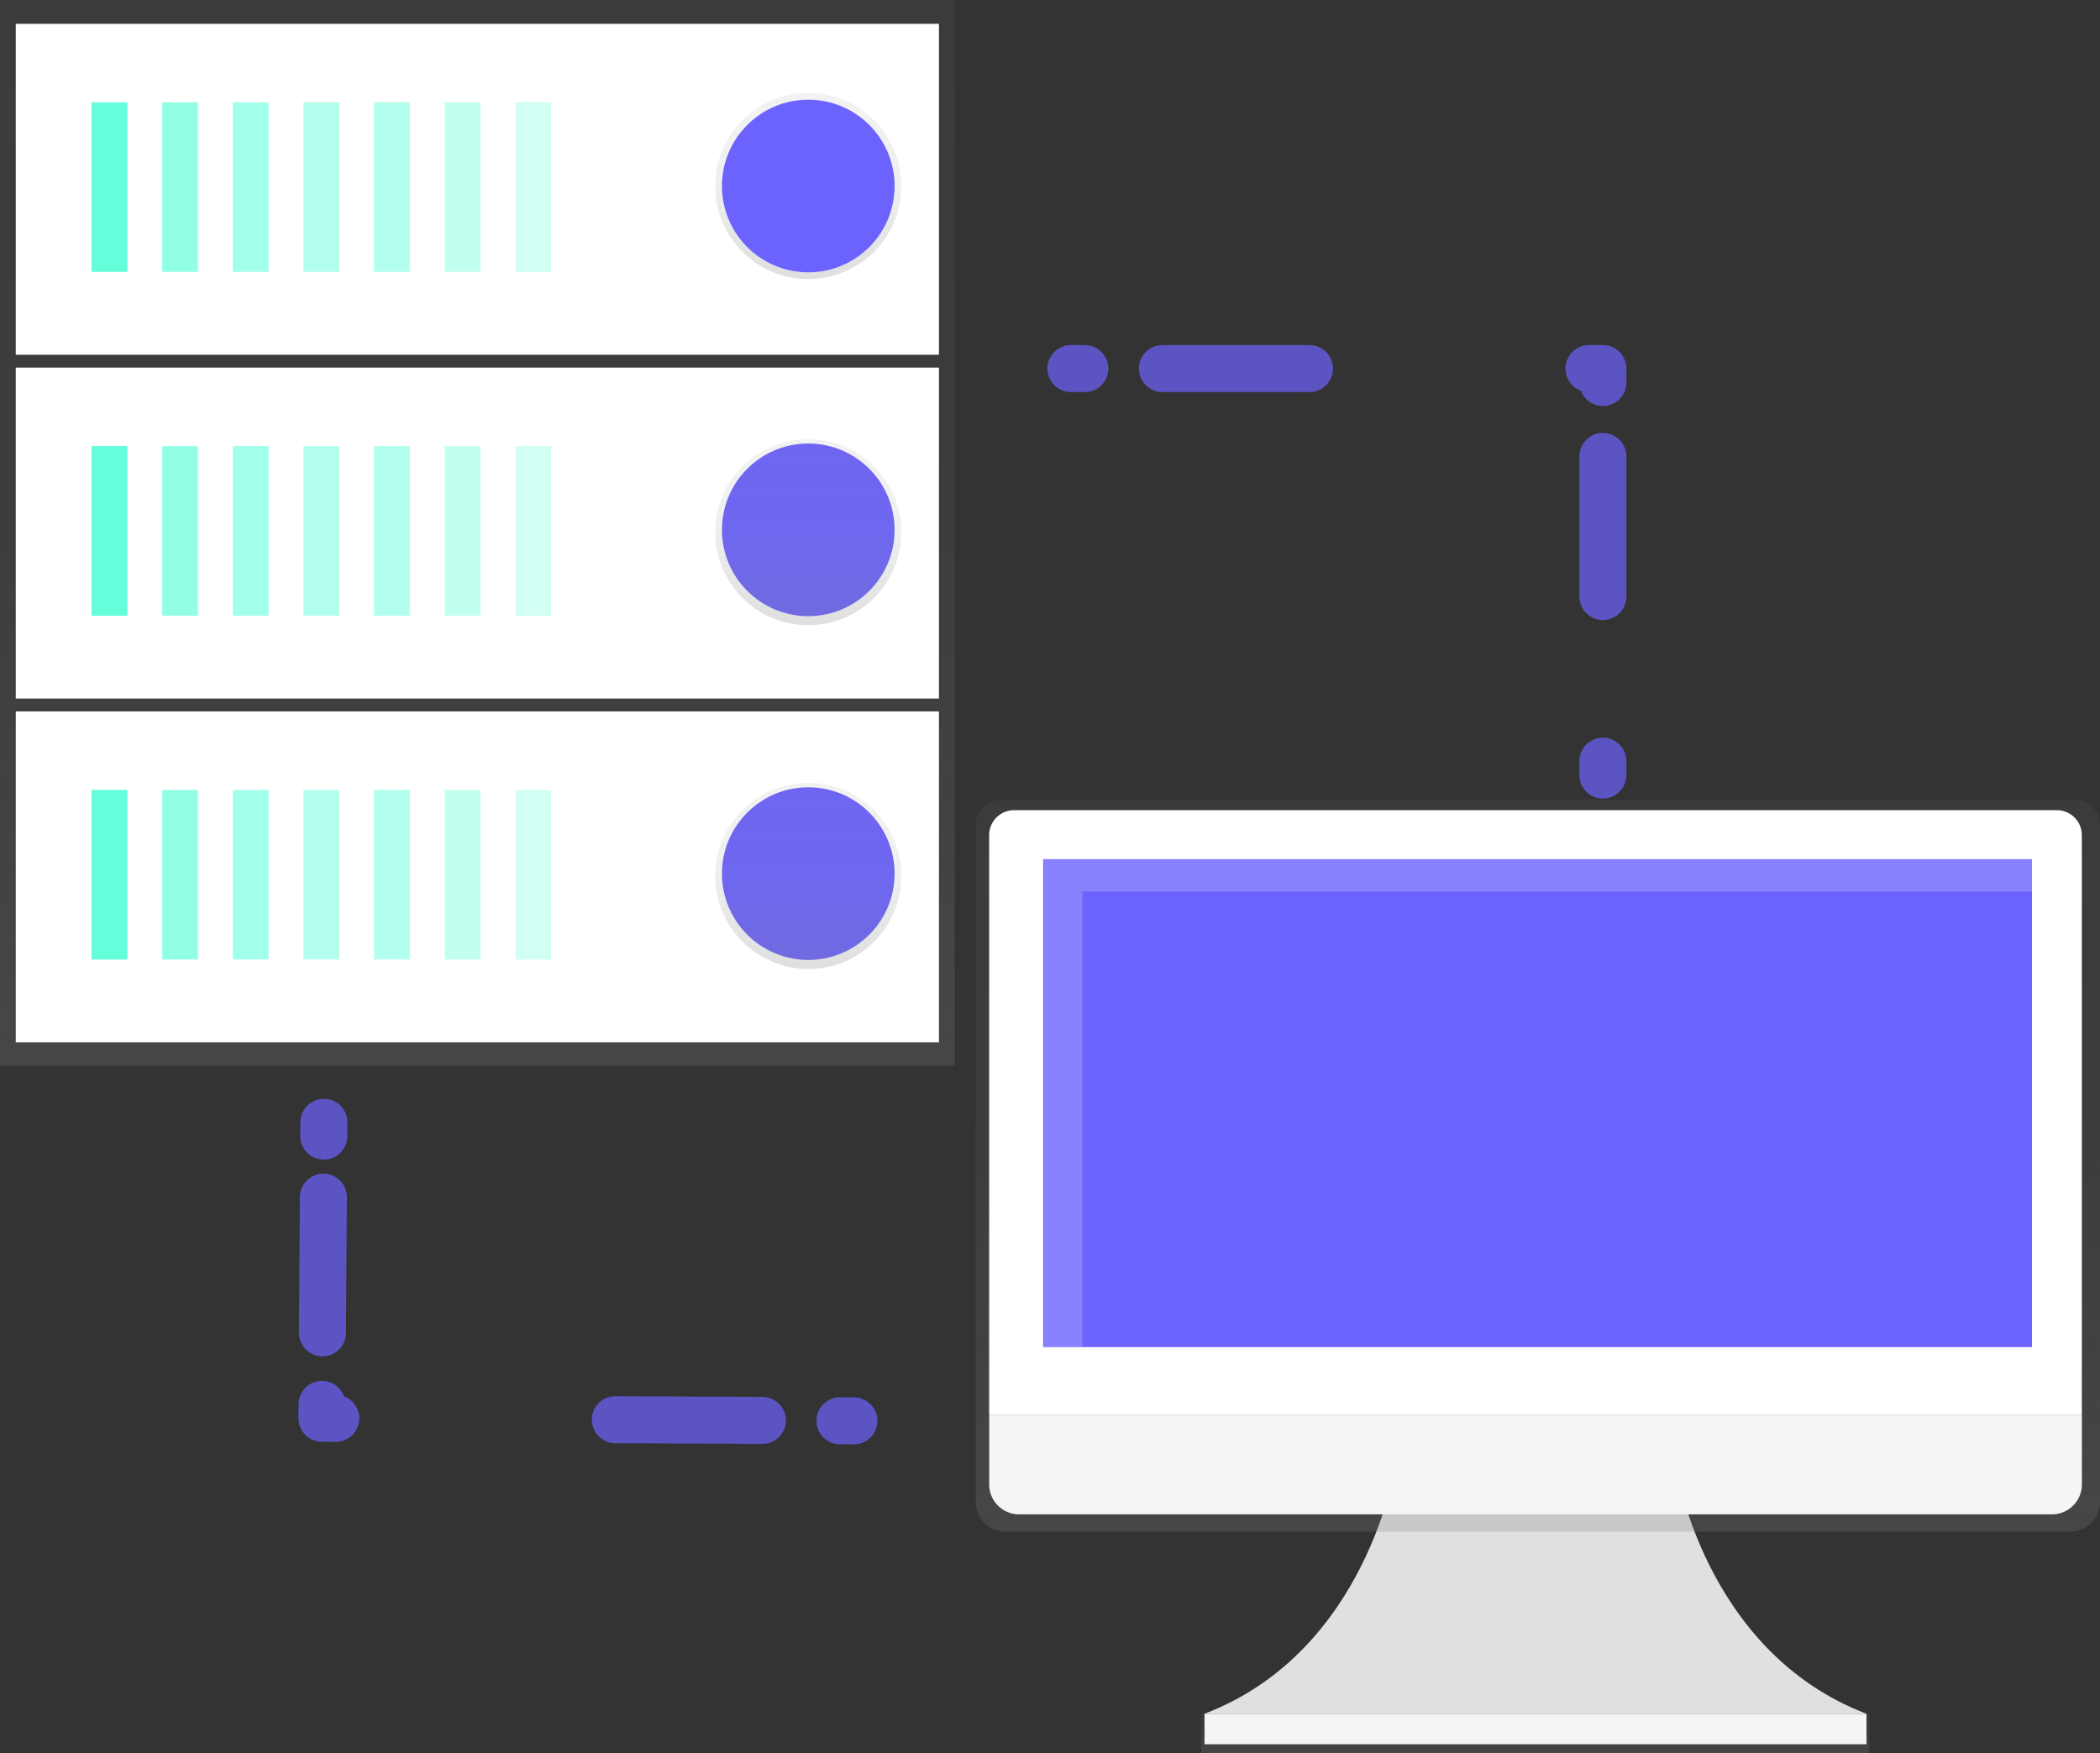 <svg xmlns="http://www.w3.org/2000/svg" xmlns:xlink="http://www.w3.org/1999/xlink" width="178.734" height="149.229" viewBox="0 0 178.734 149.229">
  <rect x="0" y="0" width="178.734" height="149.229" fill="#333333" stroke="none"/>
  <defs>
    <style>
      .cls-1 {
        fill: url(#linear-gradient);
      }

      .cls-16, .cls-2 {
        fill: #fff;
      }

      .cls-3 {
        fill: #64ffda;
      }

      .cls-4 {
        opacity: 0.7;
      }

      .cls-5 {
        opacity: 0.6;
      }

      .cls-6 {
        opacity: 0.5;
      }

      .cls-7 {
        opacity: 0.4;
      }

      .cls-8 {
        opacity: 0.3;
      }

      .cls-9 {
        fill: #6c63ff;
      }

      .cls-10, .cls-11, .cls-12, .cls-13 {
        fill: none;
        stroke: #6c63ff;
        stroke-linecap: round;
        stroke-linejoin: round;
        stroke-width: 4px;
      }

      .cls-11 {
        stroke-dasharray: 12.52 33.38;
      }

      .cls-12 {
        stroke-dasharray: 11.93 31.8;
      }

      .cls-13 {
        stroke-dasharray: 11.55 30.79;
      }

      .cls-14 {
        fill: #e0e0e0;
      }

      .cls-15 {
        fill: #f5f5f5;
      }

      .cls-16 {
        opacity: 0.2;
      }
    </style>
    <linearGradient id="linear-gradient" x1="0.5" y1="1" x2="0.5" gradientUnits="objectBoundingBox">
      <stop offset="0" stop-color="gray" stop-opacity="0.251"/>
      <stop offset="0.54" stop-color="gray" stop-opacity="0.122"/>
      <stop offset="1" stop-color="gray" stop-opacity="0.102"/>
    </linearGradient>
  </defs>
  <g id="グループ化_50" data-name="グループ化 50" transform="translate(0 0)">
    <rect id="長方形_74" data-name="長方形 74" class="cls-1" width="81.261" height="90.695"/>
    <rect id="長方形_75" data-name="長方形 75" class="cls-2" width="78.574" height="28.166" transform="translate(1.342 60.554)"/>
    <rect id="長方形_76" data-name="長方形 76" class="cls-3" width="3.045" height="14.433" transform="translate(7.792 67.235)"/>
    <g id="グループ化_30" data-name="グループ化 30" class="cls-4" transform="translate(13.802 67.235)">
      <rect id="長方形_77" data-name="長方形 77" class="cls-3" width="3.045" height="14.433"/>
    </g>
    <g id="グループ化_31" data-name="グループ化 31" class="cls-5" transform="translate(19.815 67.235)">
      <rect id="長方形_78" data-name="長方形 78" class="cls-3" width="3.045" height="14.433"/>
    </g>
    <g id="グループ化_32" data-name="グループ化 32" class="cls-6" transform="translate(25.825 67.235)">
      <rect id="長方形_79" data-name="長方形 79" class="cls-3" width="3.045" height="14.433"/>
    </g>
    <g id="グループ化_33" data-name="グループ化 33" class="cls-6" transform="translate(31.836 67.235)">
      <rect id="長方形_80" data-name="長方形 80" class="cls-3" width="3.045" height="14.433"/>
    </g>
    <g id="グループ化_34" data-name="グループ化 34" class="cls-7" transform="translate(37.846 67.235)">
      <rect id="長方形_81" data-name="長方形 81" class="cls-3" width="3.045" height="14.433"/>
    </g>
    <g id="グループ化_35" data-name="グループ化 35" class="cls-8" transform="translate(43.859 67.235)">
      <rect id="長方形_82" data-name="長方形 82" class="cls-3" width="3.045" height="14.433"/>
    </g>
    <circle id="楕円形_12" data-name="楕円形 12" class="cls-9" cx="7.347" cy="7.347" r="7.347" transform="translate(61.446 67.011)"/>
    <rect id="長方形_83" data-name="長方形 83" class="cls-2" width="78.574" height="28.166" transform="translate(1.342 31.29)"/>
    <rect id="長方形_84" data-name="長方形 84" class="cls-3" width="3.045" height="14.433" transform="translate(7.792 37.971)"/>
    <g id="グループ化_36" data-name="グループ化 36" class="cls-4" transform="translate(13.802 37.971)">
      <rect id="長方形_85" data-name="長方形 85" class="cls-3" width="3.045" height="14.433"/>
    </g>
    <g id="グループ化_37" data-name="グループ化 37" class="cls-5" transform="translate(19.815 37.971)">
      <rect id="長方形_86" data-name="長方形 86" class="cls-3" width="3.045" height="14.433"/>
    </g>
    <g id="グループ化_38" data-name="グループ化 38" class="cls-6" transform="translate(25.825 37.971)">
      <rect id="長方形_87" data-name="長方形 87" class="cls-3" width="3.045" height="14.433"/>
    </g>
    <g id="グループ化_39" data-name="グループ化 39" class="cls-6" transform="translate(31.836 37.971)">
      <rect id="長方形_88" data-name="長方形 88" class="cls-3" width="3.045" height="14.433"/>
    </g>
    <g id="グループ化_40" data-name="グループ化 40" class="cls-7" transform="translate(37.846 37.971)">
      <rect id="長方形_89" data-name="長方形 89" class="cls-3" width="3.045" height="14.433"/>
    </g>
    <g id="グループ化_41" data-name="グループ化 41" class="cls-8" transform="translate(43.859 37.971)">
      <rect id="長方形_90" data-name="長方形 90" class="cls-3" width="3.045" height="14.433"/>
    </g>
    <circle id="楕円形_13" data-name="楕円形 13" class="cls-9" cx="7.347" cy="7.347" r="7.347" transform="translate(61.446 37.75)"/>
    <rect id="長方形_91" data-name="長方形 91" class="cls-2" width="78.574" height="28.166" transform="translate(1.342 2.027)"/>
    <rect id="長方形_92" data-name="長方形 92" class="cls-3" width="3.045" height="14.433" transform="translate(7.792 8.709)"/>
    <g id="グループ化_42" data-name="グループ化 42" class="cls-4" transform="translate(13.802 8.709)">
      <rect id="長方形_93" data-name="長方形 93" class="cls-3" width="3.045" height="14.433"/>
    </g>
    <g id="グループ化_43" data-name="グループ化 43" class="cls-5" transform="translate(19.815 8.709)">
      <rect id="長方形_94" data-name="長方形 94" class="cls-3" width="3.045" height="14.433"/>
    </g>
    <g id="グループ化_44" data-name="グループ化 44" class="cls-6" transform="translate(25.825 8.709)">
      <rect id="長方形_95" data-name="長方形 95" class="cls-3" width="3.045" height="14.433"/>
    </g>
    <g id="グループ化_45" data-name="グループ化 45" class="cls-6" transform="translate(31.836 8.709)">
      <rect id="長方形_96" data-name="長方形 96" class="cls-3" width="3.045" height="14.433"/>
    </g>
    <g id="グループ化_46" data-name="グループ化 46" class="cls-7" transform="translate(37.846 8.709)">
      <rect id="長方形_97" data-name="長方形 97" class="cls-3" width="3.045" height="14.433"/>
    </g>
    <g id="グループ化_47" data-name="グループ化 47" class="cls-8" transform="translate(43.859 8.709)">
      <rect id="長方形_98" data-name="長方形 98" class="cls-3" width="3.045" height="14.433"/>
    </g>
    <circle id="楕円形_14" data-name="楕円形 14" class="cls-1" cx="7.92" cy="7.92" r="7.92" transform="translate(60.872 7.913)"/>
    <circle id="楕円形_15" data-name="楕円形 15" class="cls-1" cx="7.92" cy="7.92" r="7.92" transform="translate(60.872 37.372)"/>
    <circle id="楕円形_16" data-name="楕円形 16" class="cls-1" cx="7.92" cy="7.92" r="7.92" transform="translate(60.872 66.634)"/>
    <circle id="楕円形_17" data-name="楕円形 17" class="cls-9" cx="7.347" cy="7.347" r="7.347" transform="translate(61.446 8.486)"/>
    <g id="グループ化_48" data-name="グループ化 48" class="cls-4" transform="translate(91.146 31.371)">
      <line id="線_7" data-name="線 7" class="cls-10" x2="1.186"/>
      <line id="線_8" data-name="線 8" class="cls-11" x2="33.004" transform="translate(7.786)"/>
      <path id="パス_276" data-name="パス 276" class="cls-10" d="M684,158.67h1.186v1.186" transform="translate(-639.91 -158.67)"/>
      <line id="線_9" data-name="線 9" class="cls-12" y2="22.794" transform="translate(45.277 7.476)"/>
      <line id="線_10" data-name="線 10" class="cls-10" y2="1.186" transform="translate(45.277 33.414)"/>
    </g>
    <g id="グループ化_49" data-name="グループ化 49" class="cls-4" transform="translate(27.399 95.52)">
      <line id="線_11" data-name="線 11" class="cls-10" x1="1.186" y1="0.006" transform="translate(44.09 25.41)"/>
      <line id="線_12" data-name="線 12" class="cls-11" x1="33.002" y1="0.158" transform="translate(4.488 25.22)"/>
      <path id="パス_277" data-name="パス 277" class="cls-10" d="M139.766,605.772l-1.186-.006.008-1.186" transform="translate(-138.58 -580.566)"/>
      <line id="線_13" data-name="線 13" class="cls-13" y1="13.696" x2="0.091" transform="translate(0.047 4.231)"/>
      <line id="線_14" data-name="線 14" class="cls-10" y1="1.186" x2="0.008" transform="translate(0.158)"/>
    </g>
    <path id="パス_278" data-name="パス 278" class="cls-14" d="M706.563,703.08s2.357,15.912,16.266,21.217H666.48c13.909-5.3,16.266-21.217,16.266-21.217Z" transform="translate(-563.969 -578.429)"/>
    <rect id="長方形_99" data-name="長方形 99" class="cls-1" width="56.872" height="3.361" transform="translate(102.236 145.868)"/>
    <rect id="長方形_100" data-name="長方形 100" class="cls-15" width="56.341" height="2.594" transform="translate(102.519 145.868)"/>
    <path id="パス_279" data-name="パス 279" class="cls-1" d="M661.568,417H570.125A2.125,2.125,0,0,0,568,419.125v57.612a2.543,2.543,0,0,0,2.543,2.543h90.608a2.543,2.543,0,0,0,2.542-2.543V419.125A2.125,2.125,0,0,0,661.568,417Z" transform="translate(-484.96 -348.911)"/>
    <path id="パス_280" data-name="パス 280" class="cls-2" d="M427.945,348.78h88.746a2.125,2.125,0,0,1,2.125,2.125v49.324h-93V350.907A2.125,2.125,0,0,1,427.945,348.78Z" transform="translate(-341.629 -279.821)"/>
    <path id="パス_281" data-name="パス 281" class="cls-15" d="M664.274,690.106H576.363a2.543,2.543,0,0,1-2.542-2.543V681.62h93v5.943a2.543,2.543,0,0,1-2.543,2.543Z" transform="translate(-489.629 -561.212)"/>
    <rect id="長方形_101" data-name="長方形 101" class="cls-9" width="84.157" height="41.532" transform="translate(88.788 73.127)"/>
    <path id="パス_282" data-name="パス 282" class="cls-16" d="M452.616,372.56H533.5v-2.77H449.34v41.532h3.276Z" transform="translate(-360.499 -296.677)"/>
  </g>
</svg>
